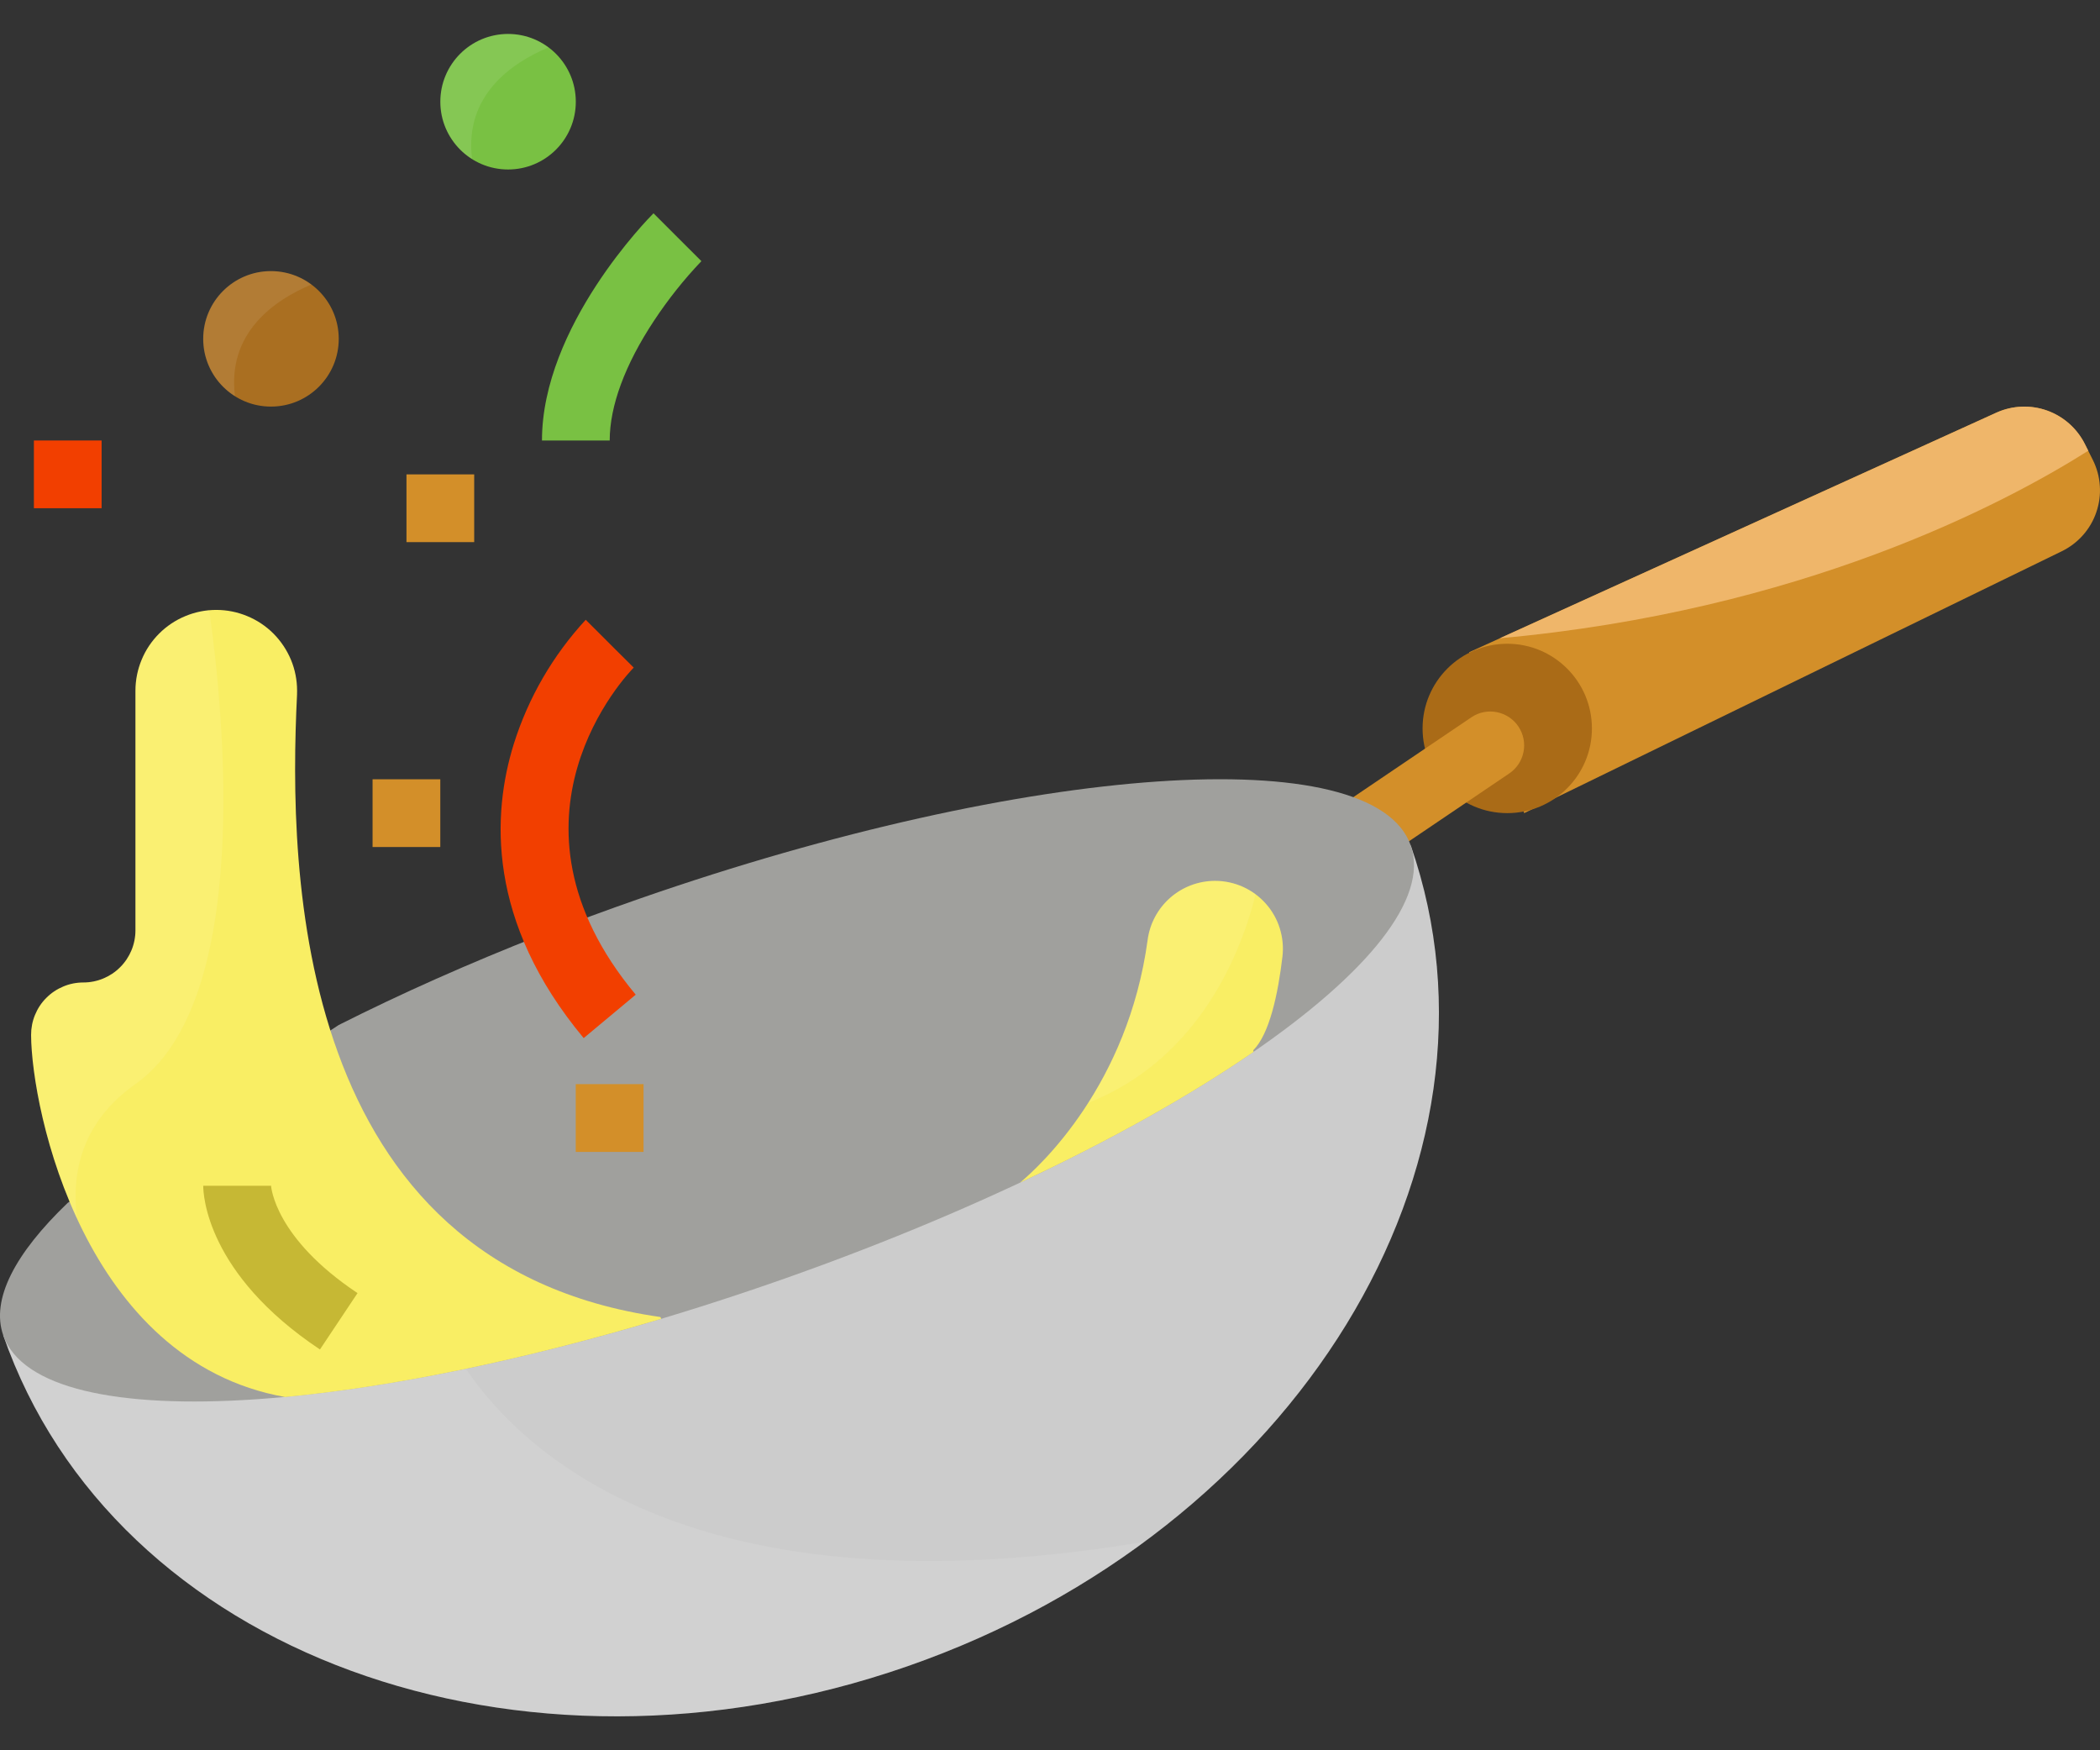 <svg width="36" height="30" viewBox="0 0 36 30" fill="none" xmlns="http://www.w3.org/2000/svg">
<rect x="0" y="0" width="36" height="30" fill="#333333" stroke="none"/>
<path d="M26.129 13.937L35.342 9.45C35.48 9.383 35.605 9.289 35.707 9.174C35.809 9.059 35.888 8.924 35.937 8.779C35.987 8.633 36.008 8.479 35.997 8.325C35.987 8.171 35.946 8.021 35.877 7.883L35.741 7.612C35.607 7.344 35.375 7.138 35.093 7.037C34.811 6.937 34.501 6.949 34.228 7.071L25.186 11.179L26.129 13.937Z" fill="#D38F29"/>
<path d="M25.839 13.937C26.64 13.937 27.29 13.287 27.29 12.485C27.29 11.684 26.64 11.034 25.839 11.034C25.037 11.034 24.387 11.684 24.387 12.485C24.387 13.287 25.037 13.937 25.839 13.937Z" fill="#AA6B17"/>
<path d="M23.081 15.026C22.956 15.026 22.835 14.986 22.735 14.912C22.634 14.838 22.561 14.733 22.524 14.614C22.488 14.495 22.491 14.367 22.534 14.249C22.576 14.132 22.654 14.031 22.758 13.962L25.226 12.293C25.354 12.207 25.511 12.176 25.662 12.207C25.813 12.237 25.946 12.326 26.031 12.454C26.116 12.582 26.148 12.739 26.117 12.89C26.087 13.041 25.998 13.174 25.87 13.259L23.402 14.928C23.307 14.992 23.195 15.026 23.081 15.026Z" fill="#D38F29"/>
<path d="M24.185 14.493C26.082 19.945 22.217 26.243 15.554 28.561C8.891 30.878 1.951 28.338 0.055 22.886L24.185 14.493Z" fill="#CCCCCC"/>
<path d="M5.806 17.569C6.866 17.034 8.037 16.512 9.29 16.021C9.837 15.807 10.399 15.6 10.976 15.399C17.639 13.081 23.553 12.675 24.185 14.493C24.817 16.31 19.928 19.662 13.265 21.98C6.601 24.297 0.687 24.703 0.055 22.886C-0.159 22.272 0.258 21.483 1.161 20.617" fill="#A0A09D"/>
<path d="M11.335 22.605C8.947 23.321 6.722 23.773 4.887 23.945C1.443 23.332 0.541 19.033 0.533 17.74C0.533 17.622 0.555 17.505 0.6 17.396C0.645 17.287 0.71 17.187 0.794 17.104C0.877 17.02 0.976 16.954 1.085 16.909C1.193 16.863 1.31 16.84 1.428 16.84C1.665 16.84 1.893 16.746 2.06 16.578C2.228 16.411 2.322 16.183 2.322 15.946V11.84C2.322 11.658 2.358 11.477 2.428 11.309C2.497 11.141 2.599 10.989 2.728 10.86C2.857 10.731 3.01 10.629 3.178 10.56C3.346 10.49 3.526 10.454 3.708 10.454C3.89 10.454 4.07 10.49 4.238 10.56C4.406 10.629 4.559 10.731 4.688 10.86C4.816 10.989 4.918 11.141 4.988 11.309C5.058 11.477 5.093 11.658 5.093 11.84C5.093 11.863 5.093 11.886 5.092 11.909C4.943 14.946 5.035 21.677 11.322 22.574L11.335 22.605Z" fill="#F9EE64"/>
<path d="M4.645 6.969C5.287 6.969 5.807 6.449 5.807 5.808C5.807 5.167 5.287 4.647 4.645 4.647C4.004 4.647 3.484 5.167 3.484 5.808C3.484 6.449 4.004 6.969 4.645 6.969Z" fill="#AA6F21"/>
<path d="M8.71 2.905C9.351 2.905 9.871 2.385 9.871 1.744C9.871 1.102 9.351 0.582 8.71 0.582C8.069 0.582 7.549 1.102 7.549 1.744C7.549 2.385 8.069 2.905 8.71 2.905Z" fill="#79C143"/>
<path d="M6.968 8.131H8.129V9.292H6.968V8.131Z" fill="#D38F29"/>
<path d="M6.387 13.357H7.548V14.518H6.387V13.357Z" fill="#D38F29"/>
<path d="M9.87 18.582H11.032V19.744H9.87V18.582Z" fill="#D38F29"/>
<path d="M0.581 7.55H1.742V8.711H0.581V7.55Z" fill="#F23F00"/>
<path d="M5.485 23.13C3.54 21.834 3.484 20.475 3.484 20.324H4.645C4.645 20.324 4.645 20.319 4.645 20.309C4.647 20.346 4.71 21.218 6.129 22.164L5.485 23.13Z" fill="#C6B834"/>
<path d="M10.452 7.55H9.291C9.291 5.59 11.124 3.734 11.203 3.656L12.024 4.477L11.613 4.066L12.024 4.476C11.724 4.791 11.453 5.132 11.213 5.495C10.715 6.247 10.452 6.958 10.452 7.55Z" fill="#79C143"/>
<path d="M10.006 17.793C8.339 15.792 8.435 13.945 8.809 12.748C9.058 11.957 9.479 11.232 10.041 10.623L10.863 11.444L10.452 11.034L10.864 11.443C10.761 11.547 8.38 14.028 10.898 17.049L10.006 17.793Z" fill="#F23F00"/>
<path d="M21.985 16.395C21.91 17.031 21.765 17.721 21.484 18.002L21.49 18.029C20.407 18.775 19.047 19.54 17.487 20.27C17.826 19.987 19.336 18.6 19.674 16.109C19.711 15.83 19.849 15.574 20.06 15.388C20.272 15.202 20.544 15.099 20.826 15.098H20.831C20.995 15.098 21.157 15.133 21.307 15.2C21.456 15.267 21.59 15.365 21.699 15.488C21.808 15.61 21.89 15.754 21.939 15.911C21.988 16.067 22.004 16.232 21.985 16.395Z" fill="#F9EE64"/>
<g opacity="0.3">
<path opacity="0.3" d="M2.322 18.582C4.328 17.166 3.841 12.25 3.588 10.459C3.242 10.489 2.921 10.648 2.687 10.903C2.452 11.159 2.322 11.493 2.322 11.839V15.946C2.322 16.183 2.228 16.411 2.06 16.578C1.893 16.746 1.665 16.84 1.428 16.84C1.31 16.84 1.194 16.863 1.085 16.909C0.976 16.954 0.877 17.02 0.794 17.104C0.71 17.187 0.645 17.286 0.6 17.396C0.555 17.505 0.533 17.622 0.533 17.739C0.537 18.352 0.742 19.638 1.321 20.888C1.217 20.067 1.422 19.218 2.322 18.582Z" fill="white"/>
</g>
<g opacity="0.3">
<path opacity="0.3" d="M5.337 4.877C5.212 4.783 5.069 4.716 4.917 4.679C4.765 4.642 4.607 4.636 4.452 4.661C4.298 4.687 4.15 4.744 4.018 4.828C3.886 4.912 3.773 5.022 3.684 5.151C3.596 5.28 3.535 5.426 3.504 5.579C3.473 5.733 3.474 5.891 3.506 6.044C3.539 6.197 3.601 6.342 3.691 6.471C3.781 6.599 3.895 6.708 4.028 6.791C3.893 5.709 4.693 5.149 5.337 4.877Z" fill="white"/>
</g>
<g opacity="0.3">
<path opacity="0.3" d="M9.402 0.813C9.276 0.719 9.133 0.651 8.981 0.614C8.829 0.577 8.671 0.571 8.517 0.597C8.362 0.623 8.215 0.679 8.083 0.763C7.951 0.847 7.837 0.957 7.749 1.087C7.661 1.216 7.599 1.361 7.569 1.515C7.538 1.668 7.539 1.827 7.571 1.98C7.603 2.133 7.666 2.278 7.756 2.406C7.845 2.535 7.96 2.643 8.093 2.726C7.957 1.645 8.757 1.085 9.402 0.813Z" fill="white"/>
</g>
<g opacity="0.3">
<path opacity="0.3" d="M18.655 18.904C20.601 18.138 21.297 16.25 21.526 15.329C21.326 15.179 21.082 15.098 20.831 15.098H20.826C20.544 15.099 20.272 15.202 20.06 15.388C19.848 15.574 19.711 15.83 19.674 16.109C19.542 17.104 19.194 18.058 18.655 18.904Z" fill="white"/>
</g>
<path d="M35.799 7.726L35.741 7.611C35.607 7.344 35.375 7.138 35.093 7.037C34.811 6.936 34.501 6.949 34.228 7.071L25.711 10.94C30.873 10.471 34.339 8.647 35.799 7.726Z" fill="#EFB66A"/>
<g opacity="0.3">
<path opacity="0.3" d="M7.986 23.461C3.725 24.351 0.512 24.199 0.055 22.886C1.952 28.338 8.89 30.878 15.554 28.561C17.009 28.058 18.38 27.338 19.62 26.426C11.925 27.712 8.975 24.92 7.986 23.461Z" fill="white"/>
</g>
</svg>
